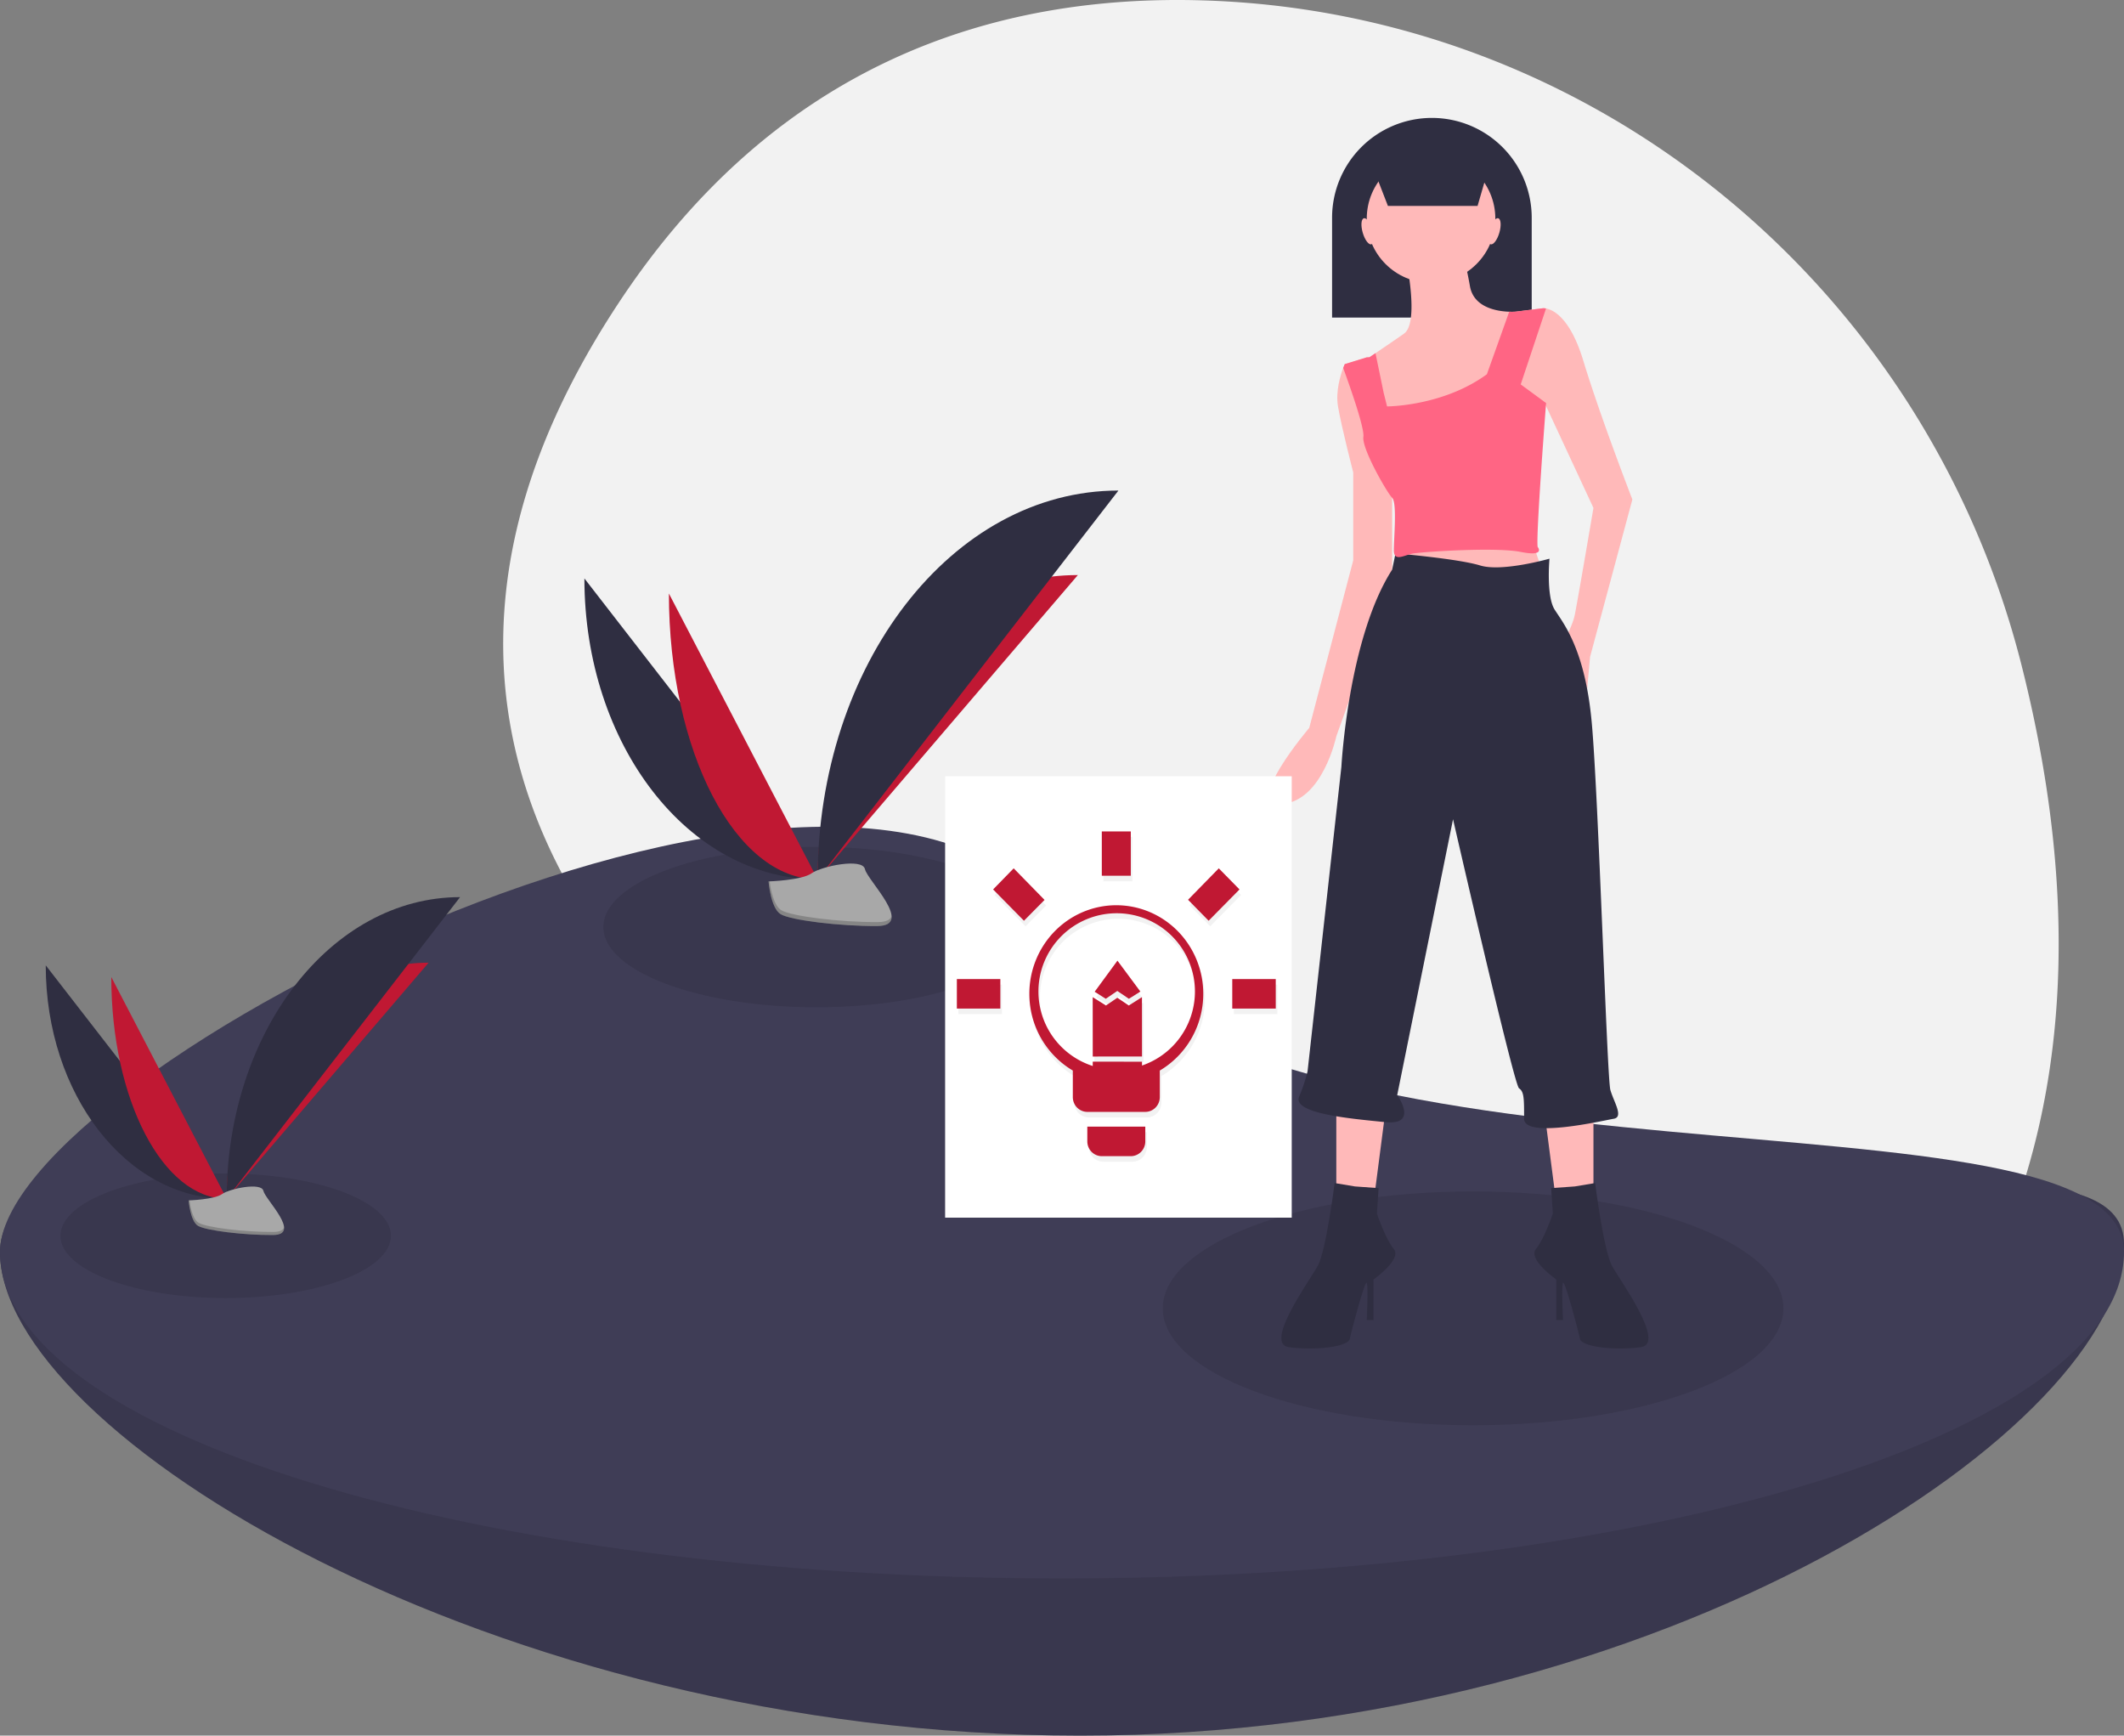 <?xml version="1.0" encoding="UTF-8" standalone="no"?>
<svg
   xmlns:dc="http://purl.org/dc/elements/1.1/"
   xmlns:cc="http://creativecommons.org/ns#"
   xmlns:rdf="http://www.w3.org/1999/02/22-rdf-syntax-ns#"
   xmlns:svg="http://www.w3.org/2000/svg"
   xmlns="http://www.w3.org/2000/svg"
   xmlns:sodipodi="http://sodipodi.sourceforge.net/DTD/sodipodi-0.dtd"
   xmlns:inkscape="http://www.inkscape.org/namespaces/inkscape"
   id="fe35142f-6e52-48fa-b148-e7bb43d508cf"
   data-name="Layer 1"
   width="990"
   height="808.857"
   viewBox="0 0 990 808.857"
   version="1.1"
   sodipodi:docname="IP.svg"
   inkscape:version="0.92.4 (5da689c313, 2019-01-14)">
  <rect x="0" y="0" width="990" height="808.857" fill="#808080" stroke="none"/>
  <defs
     id="defs109" />
  <sodipodi:namedview
     pagecolor="#ffffff"
     bordercolor="#666666"
     borderopacity="1"
     objecttolerance="10"
     gridtolerance="10"
     guidetolerance="10"
     inkscape:pageopacity="0"
     inkscape:pageshadow="2"
     inkscape:window-width="1920"
     inkscape:window-height="1001"
     id="namedview107"
     showgrid="false"
     inkscape:zoom="0.70635754"
     inkscape:cx="418.68887"
     inkscape:cy="508.97444"
     inkscape:window-x="-9"
     inkscape:window-y="-9"
     inkscape:window-maximized="1"
     inkscape:current-layer="fe35142f-6e52-48fa-b148-e7bb43d508cf" />
  <title
     id="title10">personal data</title>
  <path
     d="M1047.085,354.958C1002.168,178.337,846.968,50.841,664.796,45.727c-96.309-2.703-197.652,29.238-271.438,141.012-131.9,199.808,8.106,337.882,105.713,403.492a610.757,610.757,0,0,1,126.241,113.465c65.931,78.238,192.767,175.459,343.823,23.128C1078.622,616.415,1077.003,472.606,1047.085,354.958Z"
     transform="translate(-105 -45.571)"
     fill="#f2f2f2"
     id="path12" />
  <path
     d="M1095,625.244c0,84.037-213.166,229.184-486.546,229.184S105,713.039,105,629.002s410.465-216.034,503.454-78.899S1095,541.207,1095,625.244Z"
     transform="translate(-105 -45.571)"
     fill="#3f3d56"
     id="path14" />
  <path
     d="M1095,625.244c0,84.037-213.166,229.184-486.546,229.184S105,713.039,105,629.002s410.465-216.034,503.454-78.899S1095,541.207,1095,625.244Z"
     transform="translate(-105 -45.571)"
     opacity="0.1"
     id="path16" />
  <path
     d="M1095,629.002c0,84.037-221.619,152.163-495,152.163S105,713.039,105,629.002,507.011,339.704,600,476.838,1095,544.964,1095,629.002Z"
     transform="translate(-105 -45.571)"
     fill="#3f3d56"
     id="path18" />
  <ellipse
     cx="686.613"
     cy="609.73"
     rx="144.649"
     ry="54.478"
     opacity="0.1"
     id="ellipse20" />
  <ellipse
     cx="105.199"
     cy="575.916"
     rx="77.021"
     ry="29.008"
     opacity="0.1"
     id="ellipse22" />
  <path
     d="M126.318,495.442c0,60.129,37.722,108.785,84.339,108.785"
     transform="translate(-105 -45.571)"
     fill="#2f2e41"
     id="path24" />
  <path
     d="M210.657,604.227c0-60.805,42.095-110.007,94.117-110.007"
     transform="translate(-105 -45.571)"
     fill="#c01833"
     id="path26" />
  <path
     d="M156.875,500.893c0,57.116,24.054,103.334,53.781,103.334"
     transform="translate(-105 -45.571)"
     fill="#c01833"
     id="path28" />
  <path
     d="M210.657,604.227c0-77.695,48.656-140.564,108.785-140.564"
     transform="translate(-105 -45.571)"
     fill="#2f2e41"
     id="path30" />
  <path
     d="M192.914,604.994s11.961-.368,15.565-2.935,18.398-5.632,19.293-1.515,17.975,20.474,4.471,20.583-31.376-2.103-34.974-4.295S192.914,604.994,192.914,604.994Z"
     transform="translate(-105 -45.571)"
     fill="#a8a8a8"
     id="path32" />
  <path
     d="M232.484,619.693c-13.503.109-31.376-2.103-34.974-4.295-2.74-1.669-3.832-7.657-4.197-10.42-.253.011-.399.016-.399.016s.758,9.646,4.355,11.838,21.47,4.404,34.974,4.295c3.898-.031,5.244-1.418,5.17-3.472C236.872,618.895,235.385,619.67,232.484,619.693Z"
     transform="translate(-105 -45.571)"
     opacity="0.2"
     id="path34" />
  <ellipse
     cx="380.502"
     cy="432.026"
     rx="99.269"
     ry="37.387"
     opacity="0.1"
     id="ellipse36" />
  <path
     d="M377.391,315.142c0,77.498,48.618,140.208,108.701,140.208"
     transform="translate(-105 -45.571)"
     fill="#2f2e41"
     id="path38" />
  <path
     d="M486.092,455.351c0-78.369,54.255-141.784,121.304-141.784"
     transform="translate(-105 -45.571)"
     fill="#c01833"
     id="path40" />
  <path
     d="M416.775,322.168c0,73.615,31.003,133.183,69.316,133.183"
     transform="translate(-105 -45.571)"
     fill="#c01833"
     id="path42" />
  <path
     d="M486.092,455.351c0-100.138,62.71-181.168,140.208-181.168"
     transform="translate(-105 -45.571)"
     fill="#2f2e41"
     id="path44" />
  <path
     d="M463.224,456.339s15.416-.475,20.061-3.783,23.713-7.258,24.866-1.953,23.167,26.388,5.763,26.529-40.439-2.711-45.076-5.535S463.224,456.339,463.224,456.339Z"
     transform="translate(-105 -45.571)"
     fill="#a8a8a8"
     id="path46" />
  <path
     d="M514.224,475.285c-17.404.14-40.439-2.711-45.076-5.535-3.531-2.151-4.938-9.869-5.409-13.43-.326.014-.515.02-.515.02s.976,12.433,5.613,15.257,27.672,5.676,45.076,5.535c5.024-.041,6.759-1.828,6.664-4.475C519.879,474.256,517.963,475.255,514.224,475.285Z"
     transform="translate(-105 -45.571)"
     opacity="0.2"
     id="path48" />
  <path
     d="M667.408,54.953h0a46.524,46.524,0,0,1,46.524,46.524V148a0,0,0,0,1,0,0H620.884a0,0,0,0,1,0,0V101.476a46.524,46.524,0,0,1,46.524-46.524Z"
     fill="#2f2e41"
     id="path50" />
  <path
     d="M811.44,190.812l-.678,4.392-2.476,16.11v24.445l-28.387,13.405L753.877,251.529l-10.251-33.481-1.577-5.157s.457-.308,1.254-.836c.694-.473,1.656-1.12,2.807-1.893,3.485-2.342,8.658-5.859,13.287-9.1,7.885-5.52,0-39.427,0-39.427l26.022-2.366s2.366,6.308,4.731,19.713c1.774,10.054,12.861,11.678,18.294,11.86A26.419,26.419,0,0,0,811.44,190.812Z"
     transform="translate(-105 -45.571)"
     fill="#ffb9b9"
     id="path52" />
  <polygon
     points="622.855 514.276 622.855 572.627 638.626 572.627 646.511 511.91 622.855 514.276"
     fill="#ffb9b9"
     id="polygon54" />
  <path
     d="M736.529,598.485l-9.462-1.577s-3.943,31.541-7.885,38.638-25.233,36.273-13.405,37.85,27.599,0,28.387-3.943,7.097-27.599,7.885-26.022,0,17.348,0,17.348h3.154V641.855s13.405-9.462,9.462-14.194-7.885-16.559-7.885-16.559l.789-11.828Z"
     transform="translate(-105 -45.571)"
     fill="#2f2e41"
     id="path56" />
  <polygon
     points="742.713 514.276 742.713 572.627 726.942 572.627 719.057 511.91 742.713 514.276"
     fill="#ffb9b9"
     id="polygon58" />
  <path
     d="M839.039,598.485l9.462-1.577s3.943,31.541,7.885,38.638,25.233,36.273,13.405,37.85-27.599,0-28.387-3.943-7.097-27.599-7.885-26.022,0,17.348,0,17.348h-3.154V641.855s-13.405-9.462-9.462-14.194,7.885-16.559,7.885-16.559l-.789-11.828Z"
     transform="translate(-105 -45.571)"
     fill="#2f2e41"
     id="path60" />
  <circle
     cx="667.013"
     cy="101.871"
     r="29.964"
     fill="#ffb9b9"
     id="circle62" />
  <path
     d="M865.849,278.339l-19.713,73.334-2.366,26.022-14.194-26.022s7.885-11.828,9.462-19.713,8.674-49.678,8.674-49.678l-22.174-47.667-.915-1.963L816.96,232.604l-7.885-10.251,4.731-12.617V200.274l-3.044-5.07-1.687-2.815,2.366-1.577,12.617-1.577a5.339,5.339,0,0,1,1.546.103c3.304.607,11.284,4.234,17.379,24.342C850.867,239.701,865.849,278.339,865.849,278.339Z"
     transform="translate(-105 -45.571)"
     fill="#ffb9b9"
     id="path64" />
  <path
     d="M753.877,268.877V316.189L727.855,388.734s-6.308,29.964-25.233,31.541,12.617-35.484,12.617-35.484l20.502-78.065V265.723s-5.52-21.291-7.097-30.753c-1.175-7.065,1.159-14.564,2.421-17.916.426-1.135.733-1.798.733-1.798l10.251-3.154,1.254-.047.323,5.993.789,14.556Z"
     transform="translate(-105 -45.571)"
     fill="#ffb9b9"
     id="path66" />
  <path
     d="M818.537,295.687s5.52,17.348,6.308,18.136-17.348,3.943-17.348,3.943H772.802l-17.348-7.885,1.577-14.982Z"
     transform="translate(-105 -45.571)"
     fill="#ffb9b9"
     id="path68" />
  <path
     d="M827.211,305.938s-1.577,17.348,2.366,23.656,14.194,18.136,17.348,52.832,7.097,165.593,8.674,171.113,6.308,12.617,1.577,13.405-41.792,9.462-41.792,0,0-12.617-2.366-14.194-30.753-125.377-30.753-125.377L756.243,555.904s10.251,14.194-5.52,12.617-43.37-3.943-40.215-11.828a77.034,77.034,0,0,0,3.943-11.828l15.771-141.937s3.154-59.929,23.656-91.865l1.577-7.6S784.63,305.938,794.881,309.092,827.211,305.938,827.211,305.938Z"
     transform="translate(-105 -45.571)"
     fill="#2f2e41"
     id="path70" />
  <path
     d="M825.539,234.615c-.662,8.619-4.573,60.023-3.848,65.803,0,0,3.943,4.731-7.885,2.366s-46.524,0-50.466.789-8.674,3.943-8.674-1.577,1.577-22.079-.789-24.445-14.194-22.868-13.405-28.387c.568-3.966-5.78-22.166-9.407-32.109.426-1.135.733-1.798.733-1.798l10.251-3.154,1.254-.047c.694-.473,1.656-1.12,2.807-1.893l3.824,18.499,1.577,6.308s26.022,0,46.524-14.982l10.409-29.144a26.419,26.419,0,0,0,2.996-.032l12.617-1.577a5.339,5.339,0,0,1,1.546.103l-11.796,35.382,10.819,7.933,1.009.741S825.602,233.826,825.539,234.615Z"
     transform="translate(-105 -45.571)"
     fill="#ff6584"
     id="path72" />
  <polygon
     points="688.698 95.956 646.906 95.956 637.443 71.512 695.795 71.512 688.698 95.956"
     fill="#2f2e41"
     id="polygon74" />
  <ellipse
     cx="742.443"
     cy="153.356"
     rx="2.366"
     ry="6.308"
     transform="translate(-118.347 167.127) rotate(-16.16)"
     fill="#ffb9b9"
     id="ellipse76" />
  <ellipse
     cx="801.584"
     cy="153.356"
     rx="6.308"
     ry="2.366"
     transform="translate(326.188 835.013) rotate(-73.84)"
     fill="#ffb9b9"
     id="ellipse78" />
  <rect
     x="440.522"
     y="361.76"
     width="161.556"
     height="205.702"
     fill="#fff"
     id="rect80" />
  <g
     transform="translate(0.736,2.594)"
     id="g991-8"
     style="fill:#f2f2f2;fill-opacity:1">
    <path
       inkscape:connector-curvature="0"
       id="path133-7"
       d="m 513.555,387.473 v 20.637 h 13.514 v -20.637 z m -41.076,17.197 -9.594,9.836 14.391,14.584 9.594,-9.699 z m 95.6,0 -14.324,14.652 9.594,9.768 14.391,-14.584 z m -47.766,17.197 a 40.537,41.273 0 0 0 -40.537,41.271 c 0,15.271 8.174,28.616 20.268,35.77 v 12.383 a 6.756,6.879 0 0 0 6.756,6.879 h 27.025 a 6.756,6.879 0 0 0 6.756,-6.879 V 498.908 c 12.093,-7.154 20.268,-20.499 20.268,-35.77 A 40.537,41.273 0 0 0 520.312,421.867 Z m 0.176,3.734 a 36.474,36.474 0 0 1 36.473,36.475 36.474,36.474 0 0 1 -29.893,35.857 v 6.479 h -13.514 v -6.543 a 36.474,36.474 0 0 1 -29.541,-35.793 36.474,36.474 0 0 1 36.475,-36.475 z m -74.494,30.658 v 13.758 h 20.27 v -13.758 z m 128.367,0 v 13.758 h 20.268 v -13.758 z m -67.562,68.789 v 6.879 a 6.756,6.879 0 0 0 6.756,6.879 h 13.514 a 6.756,6.879 0 0 0 6.756,-6.879 v -6.879 z"
       style="fill:#f2f2f2;fill-opacity:1;stroke-width:6.817" />
    <path
       style="fill:#f2f2f2;fill-opacity:1;stroke-width:2.718"
       inkscape:connector-curvature="0"
       d="m 530.931,504.596 c 0.844,-0.666 1.341,-1.57 1.363,-2.577 v -7.236 l -22.957,-0.017 -0.043,7.202 c 0.021,2.065 2.077,3.686 4.63,3.652 l 13.761,0.034 c 1.277,-0.017 2.423,-0.41 3.246,-1.058 m 1.363,-12.237 -0.021,-27.665 -6.145,3.891 -5.344,-3.601 -5.301,3.601 -6.167,-3.874 0.021,27.665 m 22.199,-30.276 -10.689,-14.404 -10.624,14.49 5.193,3.277 5.366,-3.652 5.409,3.652"
       id="path157-5" />
  </g>
  <g
     id="g991">
    <path
       id="path133"
       d="M 513.555 387.473 L 513.555 408.109 L 527.068 408.109 L 527.068 387.473 L 513.555 387.473 z M 472.479 404.67 L 462.885 414.506 L 477.275 429.09 L 486.869 419.391 L 472.479 404.67 z M 568.078 404.67 L 553.754 419.322 L 563.348 429.09 L 577.738 414.506 L 568.078 404.67 z M 520.312 421.867 A 40.537 41.273 0 0 0 479.775 463.139 C 479.775 478.41 487.95 491.754 500.043 498.908 L 500.043 511.291 A 6.756 6.879 0 0 0 506.799 518.17 L 533.824 518.17 A 6.756 6.879 0 0 0 540.58 511.291 L 540.58 498.908 C 552.673 491.754 560.848 478.41 560.848 463.139 A 40.537 41.273 0 0 0 520.312 421.867 z M 520.488 425.602 A 36.474 36.474 0 0 1 556.961 462.076 A 36.474 36.474 0 0 1 527.068 497.934 L 527.068 504.412 L 513.555 504.412 L 513.555 497.869 A 36.474 36.474 0 0 1 484.014 462.076 A 36.474 36.474 0 0 1 520.488 425.602 z M 445.994 456.26 L 445.994 470.018 L 466.264 470.018 L 466.264 456.26 L 445.994 456.26 z M 574.361 456.26 L 574.361 470.018 L 594.629 470.018 L 594.629 456.26 L 574.361 456.26 z M 506.799 525.049 L 506.799 531.928 A 6.756 6.879 0 0 0 513.555 538.807 L 527.068 538.807 A 6.756 6.879 0 0 0 533.824 531.928 L 533.824 525.049 L 506.799 525.049 z "
       style="stroke-width:6.817;fill:#c01833;fill-opacity:1" />
    <path
       style="stroke-width:2.718;fill:#c01833;fill-opacity:1"
       inkscape:connector-curvature="0"
       d="m 530.931,504.596 c 0.844,-0.666 1.341,-1.57 1.363,-2.577 v -7.236 l -22.957,-0.017 -0.043,7.202 c 0.021,2.065 2.077,3.686 4.63,3.652 l 13.761,0.034 c 1.277,-0.017 2.423,-0.41 3.246,-1.058 m 1.363,-12.237 -0.021,-27.665 -6.145,3.891 -5.344,-3.601 -5.301,3.601 -6.167,-3.874 0.021,27.665 m 22.199,-30.276 -10.689,-14.404 -10.624,14.49 5.193,3.277 5.366,-3.652 5.409,3.652"
       id="path157" />
  </g>
</svg>
